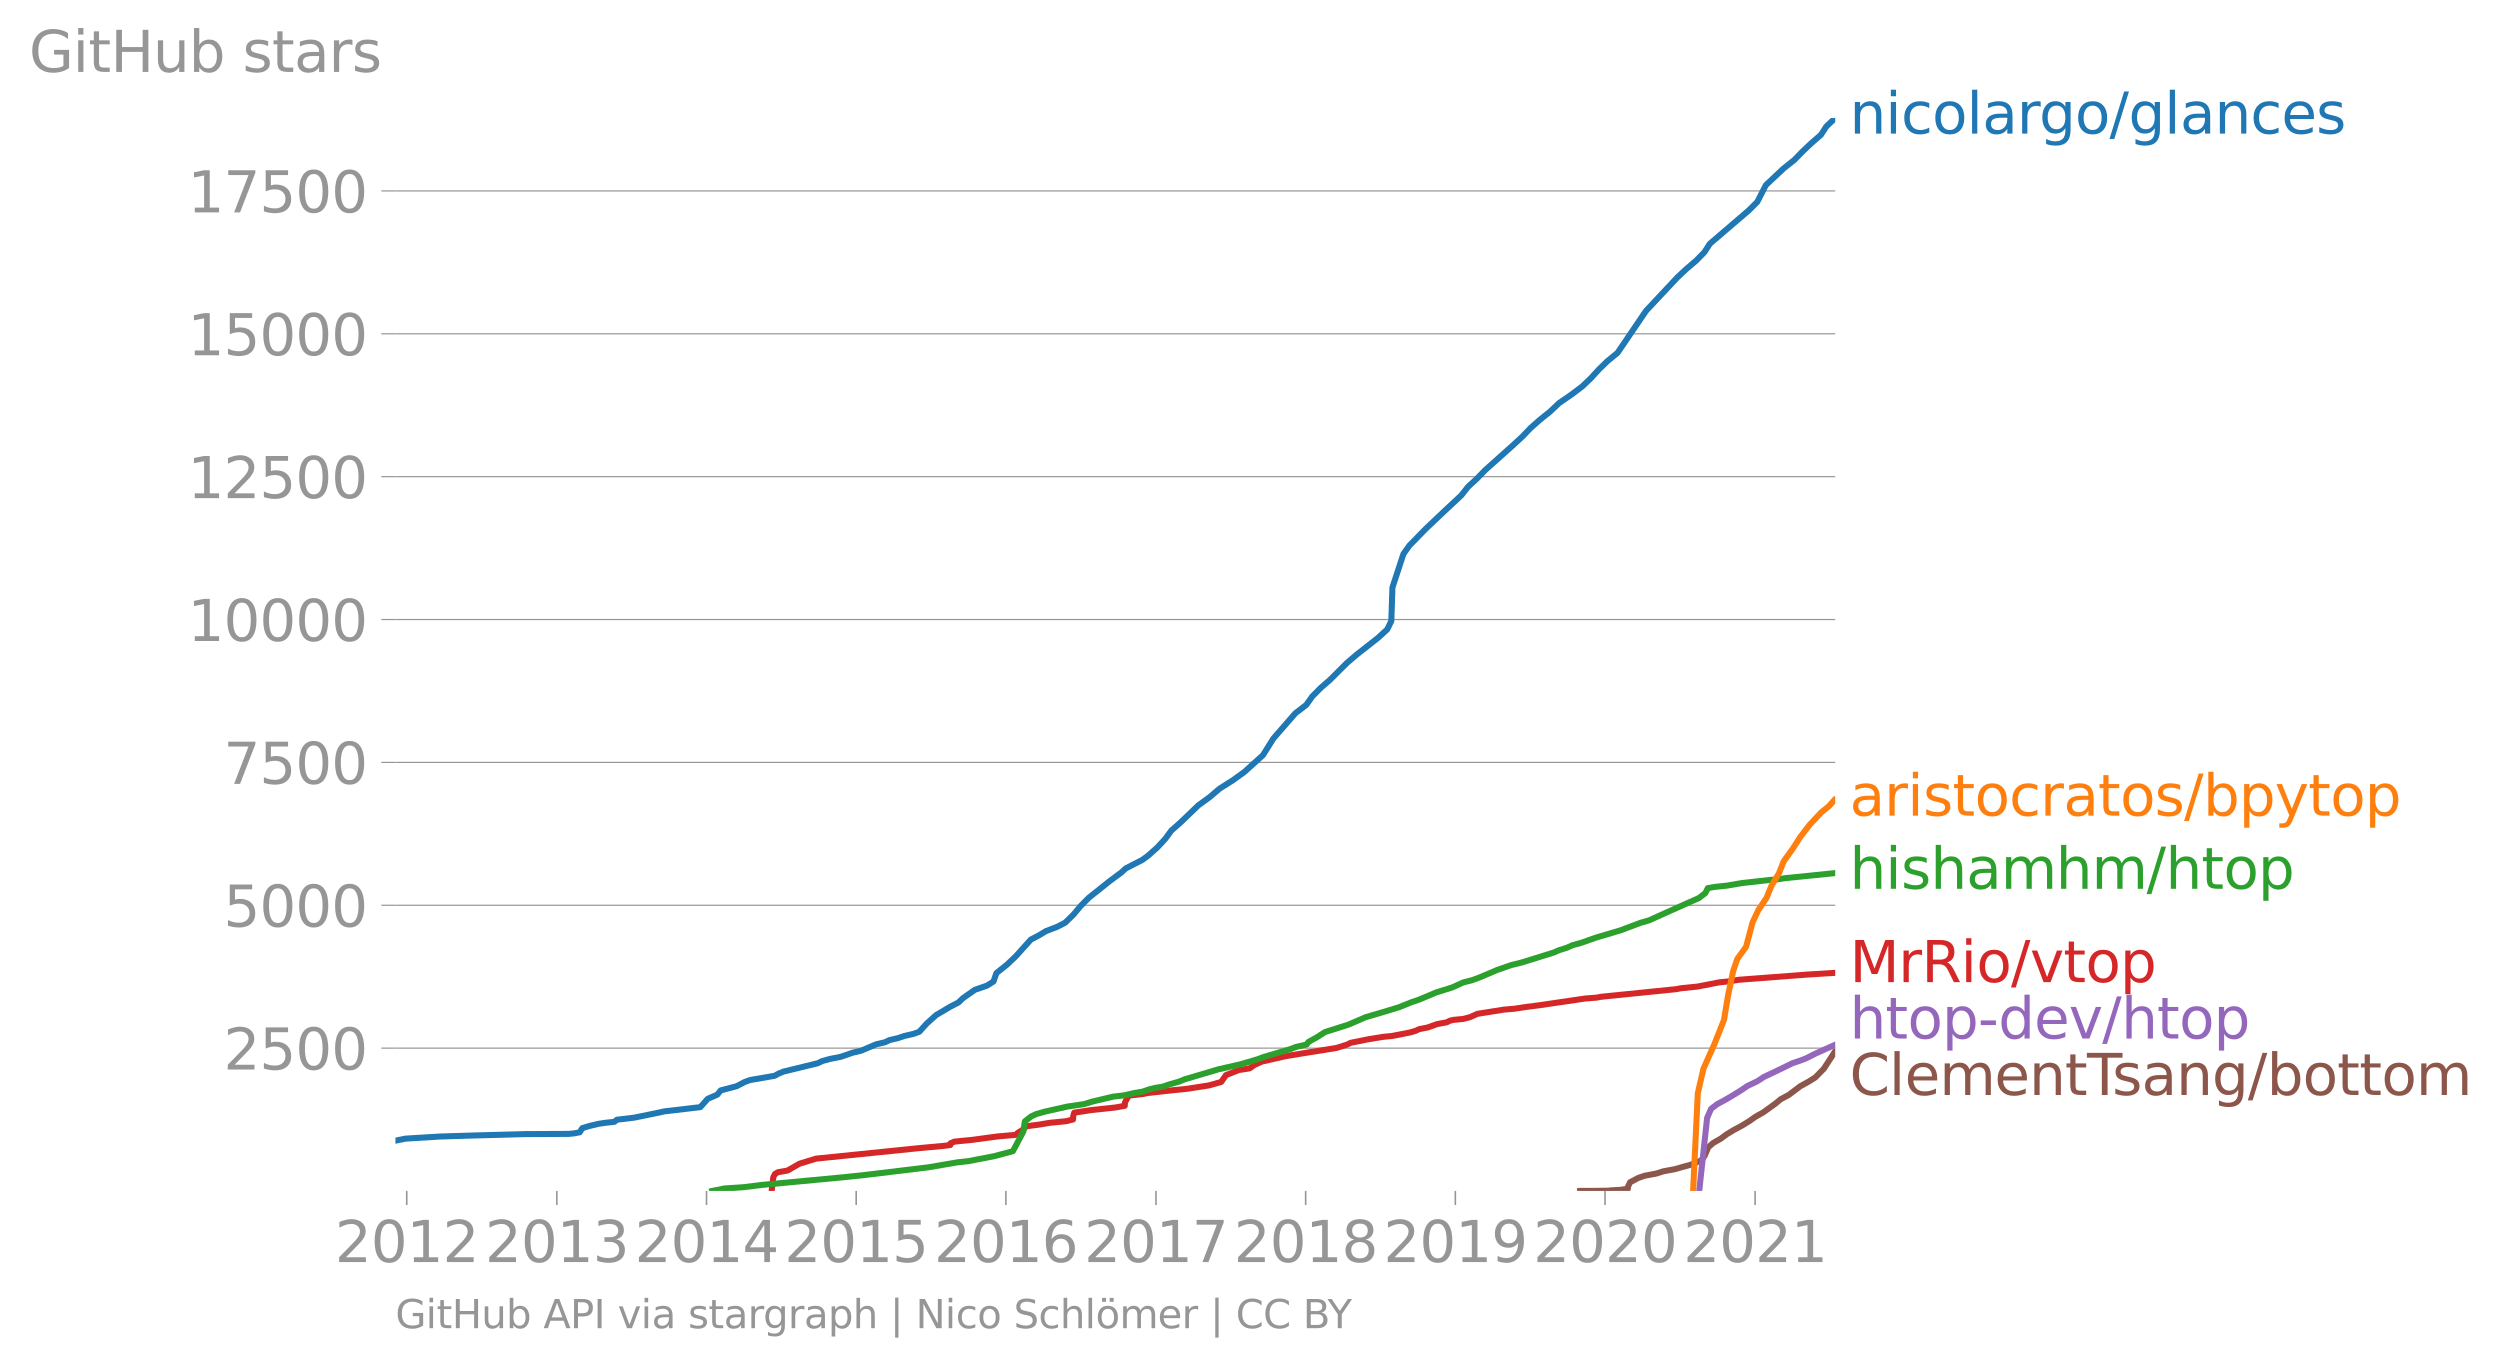 <svg height="451.904" viewBox="0 0 620.08 338.928" width="826.774" xmlns="http://www.w3.org/2000/svg" xmlns:xlink="http://www.w3.org/1999/xlink"><defs><style>*{stroke-linecap:butt;stroke-linejoin:round}</style></defs><g id="figure_1"><path d="M0 338.928h620.08V0H0z" style="fill:none" id="patch_1"/><g id="axes_1"><path d="M98.073 295.387h357.12V29.275H98.073z" style="fill:none" id="patch_2"/><path clip-path="url(#p1ad549c9fc)" d="m391.913 295.387 3.61-.014 1.075-.014 2.559-.029.12-.07 2.66-.142 1.822-.27.037-.538.527-1.078 2.053-1.077 1.581-.538 2.935-.553 1.658-.539 2.896-.538 1.87-.539 2.04-.553 2.62-1.077.8-1.091.918-2.155 1.226-1.077 1.915-1.091 1.464-1.077 1.812-1.092 2.007-1.077 1.78-1.091 1.518-1.078 1.92-1.077 3.013-2.168 1.287-1.078 2.045-1.091 2.866-2.169 1.97-1.077 1.74-1.091 2.122-2.169 2.81-4.337" style="fill:none;stroke:#8c564b;stroke-linecap:square;stroke-width:1.5" id="line2d_1"/><g id="matplotlib.axis_1"><g id="xtick_1"><g id="line2d_2"><defs><path d="M0 0v3.5" id="mad271af361" style="stroke:#969696;stroke-width:.4"/></defs><use style="fill:#969696;stroke:#969696;stroke-width:.4" x="100.884" xlink:href="#mad271af361" y="295.387"/></g><g style="fill:#969696" transform="matrix(.14 0 0 -.14 83.069 313.025)" id="text_1"><defs><path d="M1228 531h2203V0H469v531q359 372 979 998 621 627 780 809 303 340 423 576 121 236 121 464 0 372-261 606-261 235-680 235-297 0-627-103-329-103-704-313v638q381 153 712 231 332 78 607 78 725 0 1156-363 431-362 431-968 0-288-108-546-107-257-392-607-78-91-497-524-418-433-1181-1211z" id="DejaVuSans-32" transform="scale(.016)"/><path d="M2034 4250q-487 0-733-480-245-479-245-1442 0-959 245-1439 246-480 733-480 491 0 736 480 246 480 246 1439 0 963-246 1442-245 480-736 480zm0 500q785 0 1199-621 414-620 414-1801 0-1178-414-1799Q2819-91 2034-91q-784 0-1198 620-414 621-414 1799 0 1181 414 1801 414 621 1198 621z" id="DejaVuSans-30" transform="scale(.016)"/><path d="M794 531h1031v3560L703 3866v575l1116 225h631V531h1031V0H794v531z" id="DejaVuSans-31" transform="scale(.016)"/></defs><use xlink:href="#DejaVuSans-32"/><use x="63.623" xlink:href="#DejaVuSans-30"/><use x="127.246" xlink:href="#DejaVuSans-31"/><use x="190.869" xlink:href="#DejaVuSans-32"/></g></g><g id="xtick_2"><use style="fill:#969696;stroke:#969696;stroke-width:.4" x="138.112" xlink:href="#mad271af361" y="295.387" id="line2d_3"/><g style="fill:#969696" transform="matrix(.14 0 0 -.14 120.297 313.025)" id="text_2"><defs><path d="M2597 2516q453-97 707-404 255-306 255-756 0-690-475-1069Q2609-91 1734-91q-293 0-604 58T488 141v609q262-153 574-231 313-78 654-78 593 0 904 234t311 681q0 413-289 645-289 233-804 233h-544v519h569q465 0 712 186t247 536q0 359-255 551-254 193-729 193-260 0-557-57-297-56-653-174v562q360 100 674 150t592 50q719 0 1137-327 419-326 419-882 0-388-222-655t-631-370z" id="DejaVuSans-33" transform="scale(.016)"/></defs><use xlink:href="#DejaVuSans-32"/><use x="63.623" xlink:href="#DejaVuSans-30"/><use x="127.246" xlink:href="#DejaVuSans-31"/><use x="190.869" xlink:href="#DejaVuSans-33"/></g></g><g id="xtick_3"><use style="fill:#969696;stroke:#969696;stroke-width:.4" x="175.238" xlink:href="#mad271af361" y="295.387" id="line2d_4"/><g style="fill:#969696" transform="matrix(.14 0 0 -.14 157.423 313.025)" id="text_3"><defs><path d="M2419 4116 825 1625h1594v2491zm-166 550h794V1625h666v-525h-666V0h-628v1100H313v609l1940 2957z" id="DejaVuSans-34" transform="scale(.016)"/></defs><use xlink:href="#DejaVuSans-32"/><use x="63.623" xlink:href="#DejaVuSans-30"/><use x="127.246" xlink:href="#DejaVuSans-31"/><use x="190.869" xlink:href="#DejaVuSans-34"/></g></g><g id="xtick_4"><use style="fill:#969696;stroke:#969696;stroke-width:.4" x="212.364" xlink:href="#mad271af361" y="295.387" id="line2d_5"/><g style="fill:#969696" transform="matrix(.14 0 0 -.14 194.549 313.025)" id="text_4"><defs><path d="M691 4666h2478v-532H1269V2991q137 47 274 70 138 23 276 23 781 0 1237-428 457-428 457-1159 0-753-469-1171Q2575-91 1722-91q-294 0-599 50Q819 9 494 109v635q281-153 581-228t634-75q541 0 856 284 316 284 316 772 0 487-316 771-315 285-856 285-253 0-505-56-251-56-513-175v2344z" id="DejaVuSans-35" transform="scale(.016)"/></defs><use xlink:href="#DejaVuSans-32"/><use x="63.623" xlink:href="#DejaVuSans-30"/><use x="127.246" xlink:href="#DejaVuSans-31"/><use x="190.869" xlink:href="#DejaVuSans-35"/></g></g><g id="xtick_5"><use style="fill:#969696;stroke:#969696;stroke-width:.4" x="249.49" xlink:href="#mad271af361" y="295.387" id="line2d_6"/><g style="fill:#969696" transform="matrix(.14 0 0 -.14 231.675 313.025)" id="text_5"><defs><path d="M2113 2584q-425 0-674-291-248-290-248-796 0-503 248-796 249-292 674-292t673 292q248 293 248 796 0 506-248 796-248 291-673 291zm1253 1979v-575q-238 112-480 171-242 60-480 60-625 0-955-422-329-422-376-1275 184 272 462 417 279 145 613 145 703 0 1111-427 408-426 408-1160 0-719-425-1154Q2819-91 2113-91q-810 0-1238 620-428 621-428 1799 0 1106 525 1764t1409 658q238 0 480-47t505-140z" id="DejaVuSans-36" transform="scale(.016)"/></defs><use xlink:href="#DejaVuSans-32"/><use x="63.623" xlink:href="#DejaVuSans-30"/><use x="127.246" xlink:href="#DejaVuSans-31"/><use x="190.869" xlink:href="#DejaVuSans-36"/></g></g><g id="xtick_6"><use style="fill:#969696;stroke:#969696;stroke-width:.4" x="286.718" xlink:href="#mad271af361" y="295.387" id="line2d_7"/><g style="fill:#969696" transform="matrix(.14 0 0 -.14 268.903 313.025)" id="text_6"><defs><path d="M525 4666h3000v-269L1831 0h-659l1594 4134H525v532z" id="DejaVuSans-37" transform="scale(.016)"/></defs><use xlink:href="#DejaVuSans-32"/><use x="63.623" xlink:href="#DejaVuSans-30"/><use x="127.246" xlink:href="#DejaVuSans-31"/><use x="190.869" xlink:href="#DejaVuSans-37"/></g></g><g id="xtick_7"><use style="fill:#969696;stroke:#969696;stroke-width:.4" x="323.844" xlink:href="#mad271af361" y="295.387" id="line2d_8"/><g style="fill:#969696" transform="matrix(.14 0 0 -.14 306.03 313.025)" id="text_7"><defs><path d="M2034 2216q-450 0-708-241-257-241-257-662 0-422 257-663 258-241 708-241t709 242q260 243 260 662 0 421-258 662-257 241-711 241zm-631 268q-406 100-633 378-226 279-226 679 0 559 398 884 399 325 1092 325 697 0 1094-325t397-884q0-400-227-679-226-278-629-378 456-106 710-416 255-309 255-755 0-679-414-1042Q2806-91 2034-91q-771 0-1186 362-414 363-414 1042 0 446 256 755 257 310 713 416zm-231 997q0-362 226-565 227-203 636-203 407 0 636 203 230 203 230 565 0 363-230 566-229 203-636 203-409 0-636-203-226-203-226-566z" id="DejaVuSans-38" transform="scale(.016)"/></defs><use xlink:href="#DejaVuSans-32"/><use x="63.623" xlink:href="#DejaVuSans-30"/><use x="127.246" xlink:href="#DejaVuSans-31"/><use x="190.869" xlink:href="#DejaVuSans-38"/></g></g><g id="xtick_8"><use style="fill:#969696;stroke:#969696;stroke-width:.4" x="360.971" xlink:href="#mad271af361" y="295.387" id="line2d_9"/><g style="fill:#969696" transform="matrix(.14 0 0 -.14 343.156 313.025)" id="text_8"><defs><path d="M703 97v575q238-113 481-172 244-59 479-59 625 0 954 420 330 420 377 1277-181-269-460-413-278-144-615-144-700 0-1108 423-408 424-408 1159 0 718 425 1152 425 435 1131 435 810 0 1236-621 427-620 427-1801 0-1103-524-1761Q2575-91 1691-91q-238 0-482 47Q966 3 703 97zm1256 1978q425 0 673 290 249 291 249 798 0 503-249 795-248 292-673 292t-673-292q-248-292-248-795 0-507 248-798 248-290 673-290z" id="DejaVuSans-39" transform="scale(.016)"/></defs><use xlink:href="#DejaVuSans-32"/><use x="63.623" xlink:href="#DejaVuSans-30"/><use x="127.246" xlink:href="#DejaVuSans-31"/><use x="190.869" xlink:href="#DejaVuSans-39"/></g></g><g id="xtick_9"><use style="fill:#969696;stroke:#969696;stroke-width:.4" x="398.097" xlink:href="#mad271af361" y="295.387" id="line2d_10"/><g style="fill:#969696" transform="matrix(.14 0 0 -.14 380.282 313.025)" id="text_9"><use xlink:href="#DejaVuSans-32"/><use x="63.623" xlink:href="#DejaVuSans-30"/><use x="127.246" xlink:href="#DejaVuSans-32"/><use x="190.869" xlink:href="#DejaVuSans-30"/></g></g><g id="xtick_10"><use style="fill:#969696;stroke:#969696;stroke-width:.4" x="435.325" xlink:href="#mad271af361" y="295.387" id="line2d_11"/><g style="fill:#969696" transform="matrix(.14 0 0 -.14 417.51 313.025)" id="text_10"><use xlink:href="#DejaVuSans-32"/><use x="63.623" xlink:href="#DejaVuSans-30"/><use x="127.246" xlink:href="#DejaVuSans-32"/><use x="190.869" xlink:href="#DejaVuSans-31"/></g></g></g><g id="matplotlib.axis_2"><g id="ytick_1"><path clip-path="url(#p1ad549c9fc)" d="M98.073 259.967h357.12" style="fill:none;stroke:#969696;stroke-linecap:square;stroke-width:.3" id="line2d_12"/><g id="line2d_13"><defs><path d="M0 0h-3.5" id="mc42b7fe96b" style="stroke:#969696;stroke-width:.3"/></defs><use style="fill:#969696;stroke:#969696;stroke-width:.3" x="98.073" xlink:href="#mc42b7fe96b" y="259.967"/></g><g style="fill:#969696" transform="matrix(.14 0 0 -.14 55.443 265.286)" id="text_11"><use xlink:href="#DejaVuSans-32"/><use x="63.623" xlink:href="#DejaVuSans-35"/><use x="127.246" xlink:href="#DejaVuSans-30"/><use x="190.869" xlink:href="#DejaVuSans-30"/></g></g><g id="ytick_2"><path clip-path="url(#p1ad549c9fc)" d="M98.073 224.532h357.12" style="fill:none;stroke:#969696;stroke-linecap:square;stroke-width:.3" id="line2d_14"/><use style="fill:#969696;stroke:#969696;stroke-width:.3" x="98.073" xlink:href="#mc42b7fe96b" y="224.532" id="line2d_15"/><g style="fill:#969696" transform="matrix(.14 0 0 -.14 55.443 229.851)" id="text_12"><use xlink:href="#DejaVuSans-35"/><use x="63.623" xlink:href="#DejaVuSans-30"/><use x="127.246" xlink:href="#DejaVuSans-30"/><use x="190.869" xlink:href="#DejaVuSans-30"/></g></g><g id="ytick_3"><path clip-path="url(#p1ad549c9fc)" d="M98.073 189.098h357.12" style="fill:none;stroke:#969696;stroke-linecap:square;stroke-width:.3" id="line2d_16"/><use style="fill:#969696;stroke:#969696;stroke-width:.3" x="98.073" xlink:href="#mc42b7fe96b" y="189.098" id="line2d_17"/><g style="fill:#969696" transform="matrix(.14 0 0 -.14 55.443 194.417)" id="text_13"><use xlink:href="#DejaVuSans-37"/><use x="63.623" xlink:href="#DejaVuSans-35"/><use x="127.246" xlink:href="#DejaVuSans-30"/><use x="190.869" xlink:href="#DejaVuSans-30"/></g></g><g id="ytick_4"><path clip-path="url(#p1ad549c9fc)" d="M98.073 153.664h357.12" style="fill:none;stroke:#969696;stroke-linecap:square;stroke-width:.3" id="line2d_18"/><use style="fill:#969696;stroke:#969696;stroke-width:.3" x="98.073" xlink:href="#mc42b7fe96b" y="153.664" id="line2d_19"/><g style="fill:#969696" transform="matrix(.14 0 0 -.14 46.536 158.983)" id="text_14"><use xlink:href="#DejaVuSans-31"/><use x="63.623" xlink:href="#DejaVuSans-30"/><use x="127.246" xlink:href="#DejaVuSans-30"/><use x="190.869" xlink:href="#DejaVuSans-30"/><use x="254.492" xlink:href="#DejaVuSans-30"/></g></g><g id="ytick_5"><path clip-path="url(#p1ad549c9fc)" d="M98.073 118.23h357.12" style="fill:none;stroke:#969696;stroke-linecap:square;stroke-width:.3" id="line2d_20"/><use style="fill:#969696;stroke:#969696;stroke-width:.3" x="98.073" xlink:href="#mc42b7fe96b" y="118.229" id="line2d_21"/><g style="fill:#969696" transform="matrix(.14 0 0 -.14 46.536 123.548)" id="text_15"><use xlink:href="#DejaVuSans-31"/><use x="63.623" xlink:href="#DejaVuSans-32"/><use x="127.246" xlink:href="#DejaVuSans-35"/><use x="190.869" xlink:href="#DejaVuSans-30"/><use x="254.492" xlink:href="#DejaVuSans-30"/></g></g><g id="ytick_6"><path clip-path="url(#p1ad549c9fc)" d="M98.073 82.795h357.12" style="fill:none;stroke:#969696;stroke-linecap:square;stroke-width:.3" id="line2d_22"/><use style="fill:#969696;stroke:#969696;stroke-width:.3" x="98.073" xlink:href="#mc42b7fe96b" y="82.795" id="line2d_23"/><g style="fill:#969696" transform="matrix(.14 0 0 -.14 46.536 88.114)" id="text_16"><use xlink:href="#DejaVuSans-31"/><use x="63.623" xlink:href="#DejaVuSans-35"/><use x="127.246" xlink:href="#DejaVuSans-30"/><use x="190.869" xlink:href="#DejaVuSans-30"/><use x="254.492" xlink:href="#DejaVuSans-30"/></g></g><g id="ytick_7"><path clip-path="url(#p1ad549c9fc)" d="M98.073 47.36h357.12" style="fill:none;stroke:#969696;stroke-linecap:square;stroke-width:.3" id="line2d_24"/><use style="fill:#969696;stroke:#969696;stroke-width:.3" x="98.073" xlink:href="#mc42b7fe96b" y="47.361" id="line2d_25"/><g style="fill:#969696" transform="matrix(.14 0 0 -.14 46.536 52.68)" id="text_17"><use xlink:href="#DejaVuSans-31"/><use x="63.623" xlink:href="#DejaVuSans-37"/><use x="127.246" xlink:href="#DejaVuSans-35"/><use x="190.869" xlink:href="#DejaVuSans-30"/><use x="254.492" xlink:href="#DejaVuSans-30"/></g></g><g style="fill:#969696" transform="matrix(.14 0 0 -.14 7.2 17.838)" id="text_18"><defs><path d="M3809 666v1253H2778v519h1656V434q-365-259-806-392-440-133-940-133-1094 0-1712 639-617 640-617 1780 0 1144 617 1783 618 639 1712 639 456 0 867-113 411-112 758-331v-672q-350 297-744 447t-828 150q-857 0-1287-478-429-478-429-1425 0-944 429-1422 430-478 1287-478 334 0 596 58 263 58 472 180z" id="DejaVuSans-47" transform="scale(.016)"/><path d="M603 3500h575V0H603v3500zm0 1363h575v-729H603v729z" id="DejaVuSans-69" transform="scale(.016)"/><path d="M1172 4494v-994h1184v-447H1172V1153q0-428 117-550t477-122h590V0h-590q-666 0-919 248-253 249-253 905v1900H172v447h422v994h578z" id="DejaVuSans-74" transform="scale(.016)"/><path d="M628 4666h631V2753h2294v1913h631V0h-631v2222H1259V0H628v4666z" id="DejaVuSans-48" transform="scale(.016)"/><path d="M544 1381v2119h575V1403q0-497 193-746 194-248 582-248 465 0 735 297 271 297 271 810v1984h575V0h-575v538q-209-319-486-474-276-155-642-155-603 0-916 375-312 375-312 1097zm1447 2203z" id="DejaVuSans-75" transform="scale(.016)"/><path d="M3116 1747q0 634-261 995t-717 361q-457 0-718-361t-261-995q0-634 261-995t718-361q456 0 717 361t261 995zM1159 2969q182 312 458 463 277 152 661 152 638 0 1036-506 399-506 399-1331T3314 415Q2916-91 2278-91q-384 0-661 152-276 152-458 464V0H581v4863h578V2969z" id="DejaVuSans-62" transform="scale(.016)"/><path d="M2834 3397v-544q-243 125-506 187-262 63-544 63-428 0-642-131t-214-394q0-200 153-314t616-217l197-44q612-131 870-370t258-667q0-488-386-773Q2250-91 1575-91q-281 0-586 55T347 128v594q319-166 628-249 309-82 613-82 406 0 624 139 219 139 219 392 0 234-158 359-157 125-692 241l-200 47q-534 112-772 345-237 233-237 639 0 494 350 762 350 269 994 269 318 0 599-47 282-46 519-140z" id="DejaVuSans-73" transform="scale(.016)"/><path d="M2194 1759q-697 0-966-159t-269-544q0-306 202-486 202-179 548-179 479 0 768 339t289 901v128h-572zm1147 238V0h-575v531q-197-318-491-470T1556-91q-537 0-855 302-317 302-317 808 0 590 395 890 396 300 1180 300h807v57q0 397-261 614t-733 217q-300 0-585-72-284-72-546-216v532q315 122 612 182 297 61 578 61 760 0 1135-394 375-393 375-1193z" id="DejaVuSans-61" transform="scale(.016)"/><path d="M2631 2963q-97 56-211 82-114 27-251 27-488 0-749-317t-261-911V0H581v3500h578v-544q182 319 472 473 291 155 707 155 59 0 131-8 72-7 159-23l3-590z" id="DejaVuSans-72" transform="scale(.016)"/></defs><use xlink:href="#DejaVuSans-47"/><use x="77.49" xlink:href="#DejaVuSans-69"/><use x="105.273" xlink:href="#DejaVuSans-74"/><use x="144.482" xlink:href="#DejaVuSans-48"/><use x="219.678" xlink:href="#DejaVuSans-75"/><use x="283.057" xlink:href="#DejaVuSans-62"/><use x="346.533" xlink:href="#DejaVuSans-20"/><use x="378.32" xlink:href="#DejaVuSans-73"/><use x="430.42" xlink:href="#DejaVuSans-74"/><use x="469.629" xlink:href="#DejaVuSans-61"/><use x="530.908" xlink:href="#DejaVuSans-72"/><use x="572.021" xlink:href="#DejaVuSans-73"/></g></g><path clip-path="url(#p1ad549c9fc)" d="m421.463 295.387 1.956-18.114.983-2.254 1.503-1.134 2.08-1.134 1.931-1.133 1.828-1.134 1.68-1.134 2.38-1.134 1.728-1.12 2.412-1.134 2.352-1.134 2.315-1.134 1.702-.567 1.524-.567 2.245-1.133 2.482-1.134 2.563-1.134" style="fill:none;stroke:#9467bd;stroke-linecap:square;stroke-width:1.5" id="line2d_26"/><path clip-path="url(#p1ad549c9fc)" d="m191.397 295.387.398-3.373.426-.837.728-.425 2.395-.425 2.941-1.687 4.117-1.261 25.73-2.622 5.933-.539 1.633-.213.037-.425 1.018-.425 4.35-.425 6.298-.85 4.684-.412.268-.425 1.364-.85.825-.837 3.216-.425 2.547-.425 4.128-.411 1.717-.425.041-.85.257-.851 4.265-.638 5.844-.624 2.417-.425.055-.85.931-1.687 3.652-.411.93-.213 5.692-.637 4.203-.426 5.464-.85 2.99-.85 1.176-1.687 3.172-1.262 2.732-.425 1.157-.836 1.898-.85 5.57-1.276 4.992-.836 5.37-.85 2.587-.426 2.633-.836.829-.425 4.152-.837 3.871-.638 2.186-.212 4.41-.85 1.473-.426.908-.425 2.149-.425 2.328-.836 2.323-.426.865-.425.908-.198 2.319-.213 1.65-.425 1.907-.85 6.614-1.05 2.562-.212 2.748-.425 3.323-.425 11.501-1.687 2.768-.213 1.147-.212 18.719-1.9 1.031-.212 4.182-.425 5.389-1.05 2.15-.212 2.746-.425 16.769-1.276 6.842-.425h0" style="fill:none;stroke:#d62728;stroke-linecap:square;stroke-width:1.5" id="line2d_27"/><g style="fill:#1f77b4" transform="matrix(.14 0 0 -.14 458.764 33.138)" id="text_19"><defs><path d="M3513 2113V0h-575v2094q0 497-194 743-194 247-581 247-466 0-735-297-269-296-269-809V0H581v3500h578v-544q207 316 486 472 280 156 646 156 603 0 912-373 310-373 310-1098z" id="DejaVuSans-6e" transform="scale(.016)"/><path d="M3122 3366v-538q-244 135-489 202t-495 67q-560 0-870-355-309-354-309-995t309-996q310-354 870-354 250 0 495 67t489 202V134Q2881 22 2623-34q-257-57-548-57-791 0-1257 497-465 497-465 1341 0 856 470 1346 471 491 1290 491 265 0 518-55 253-54 491-163z" id="DejaVuSans-63" transform="scale(.016)"/><path d="M1959 3097q-462 0-731-361t-269-989q0-628 267-989 268-361 733-361 460 0 728 362 269 363 269 988 0 622-269 986-268 364-728 364zm0 487q750 0 1178-488 429-487 429-1349 0-859-429-1349Q2709-91 1959-91q-753 0-1180 489-426 490-426 1349 0 862 426 1349 427 488 1180 488z" id="DejaVuSans-6f" transform="scale(.016)"/><path d="M603 4863h575V0H603v4863z" id="DejaVuSans-6c" transform="scale(.016)"/><path d="M2906 1791q0 625-258 968-257 344-723 344-462 0-720-344-258-343-258-968 0-622 258-966t720-344q466 0 723 344 258 344 258 966zm575-1357q0-893-397-1329-396-436-1215-436-303 0-572 45t-522 139v559q253-137 500-202 247-66 503-66 566 0 847 295t281 892v285q-178-310-456-463T1784 0Q1141 0 747 490 353 981 353 1791q0 812 394 1302 394 491 1037 491 388 0 666-153t456-462v531h575V434z" id="DejaVuSans-67" transform="scale(.016)"/><path d="M1625 4666h531L531-594H0l1625 5260z" id="DejaVuSans-2f" transform="scale(.016)"/><path d="M3597 1894v-281H953q38-594 358-905t892-311q331 0 642 81t618 244V178Q3153 47 2828-22t-659-69q-838 0-1327 487-489 488-489 1320 0 859 464 1363 464 505 1252 505 706 0 1117-455 411-454 411-1235zm-575 169q-6 471-264 752-258 282-683 282-481 0-770-272t-333-766l2050 4z" id="DejaVuSans-65" transform="scale(.016)"/></defs><use xlink:href="#DejaVuSans-6e"/><use x="63.379" xlink:href="#DejaVuSans-69"/><use x="91.162" xlink:href="#DejaVuSans-63"/><use x="146.143" xlink:href="#DejaVuSans-6f"/><use x="207.324" xlink:href="#DejaVuSans-6c"/><use x="235.107" xlink:href="#DejaVuSans-61"/><use x="296.387" xlink:href="#DejaVuSans-72"/><use x="335.75" xlink:href="#DejaVuSans-67"/><use x="399.227" xlink:href="#DejaVuSans-6f"/><use x="460.408" xlink:href="#DejaVuSans-2f"/><use x="494.1" xlink:href="#DejaVuSans-67"/><use x="557.576" xlink:href="#DejaVuSans-6c"/><use x="585.359" xlink:href="#DejaVuSans-61"/><use x="646.639" xlink:href="#DejaVuSans-6e"/><use x="710.018" xlink:href="#DejaVuSans-63"/><use x="764.998" xlink:href="#DejaVuSans-65"/><use x="826.521" xlink:href="#DejaVuSans-73"/></g><g style="fill:#ff7f0e" transform="matrix(.14 0 0 -.14 458.764 202.316)" id="text_20"><defs><path d="M1159 525v-1856H581v4831h578v-531q182 312 458 463 277 152 661 152 638 0 1036-506 399-506 399-1331T3314 415Q2916-91 2278-91q-384 0-661 152-276 152-458 464zm1957 1222q0 634-261 995t-717 361q-457 0-718-361t-261-995q0-634 261-995t718-361q456 0 717 361t261 995z" id="DejaVuSans-70" transform="scale(.016)"/><path d="M2059-325q-243-625-475-815-231-191-618-191H506v481h338q237 0 368 113 132 112 291 531l103 262L191 3500h609L1894 763l1094 2737h609L2059-325z" id="DejaVuSans-79" transform="scale(.016)"/></defs><use xlink:href="#DejaVuSans-61"/><use x="61.279" xlink:href="#DejaVuSans-72"/><use x="102.393" xlink:href="#DejaVuSans-69"/><use x="130.176" xlink:href="#DejaVuSans-73"/><use x="182.275" xlink:href="#DejaVuSans-74"/><use x="221.484" xlink:href="#DejaVuSans-6f"/><use x="282.666" xlink:href="#DejaVuSans-63"/><use x="337.646" xlink:href="#DejaVuSans-72"/><use x="378.76" xlink:href="#DejaVuSans-61"/><use x="440.039" xlink:href="#DejaVuSans-74"/><use x="479.248" xlink:href="#DejaVuSans-6f"/><use x="540.43" xlink:href="#DejaVuSans-73"/><use x="592.529" xlink:href="#DejaVuSans-2f"/><use x="626.221" xlink:href="#DejaVuSans-62"/><use x="689.697" xlink:href="#DejaVuSans-70"/><use x="753.174" xlink:href="#DejaVuSans-79"/><use x="812.354" xlink:href="#DejaVuSans-74"/><use x="851.563" xlink:href="#DejaVuSans-6f"/><use x="912.744" xlink:href="#DejaVuSans-70"/></g><g style="fill:#2ca02c" transform="matrix(.14 0 0 -.14 458.764 220.444)" id="text_21"><defs><path d="M3513 2113V0h-575v2094q0 497-194 743-194 247-581 247-466 0-735-297-269-296-269-809V0H581v4863h578V2956q207 316 486 472 280 156 646 156 603 0 912-373 310-373 310-1098z" id="DejaVuSans-68" transform="scale(.016)"/><path d="M3328 2828q216 388 516 572t706 184q547 0 844-383 297-382 297-1088V0h-578v2094q0 503-179 746-178 244-543 244-447 0-707-297-259-296-259-809V0h-578v2094q0 506-178 748t-550 242q-441 0-701-298-259-298-259-808V0H581v3500h578v-544q197 322 472 475t653 153q382 0 649-194 267-193 395-562z" id="DejaVuSans-6d" transform="scale(.016)"/></defs><use xlink:href="#DejaVuSans-68"/><use x="63.379" xlink:href="#DejaVuSans-69"/><use x="91.162" xlink:href="#DejaVuSans-73"/><use x="143.262" xlink:href="#DejaVuSans-68"/><use x="206.641" xlink:href="#DejaVuSans-61"/><use x="267.92" xlink:href="#DejaVuSans-6d"/><use x="365.332" xlink:href="#DejaVuSans-68"/><use x="428.711" xlink:href="#DejaVuSans-6d"/><use x="526.123" xlink:href="#DejaVuSans-2f"/><use x="559.814" xlink:href="#DejaVuSans-68"/><use x="623.193" xlink:href="#DejaVuSans-74"/><use x="662.402" xlink:href="#DejaVuSans-6f"/><use x="723.584" xlink:href="#DejaVuSans-70"/></g><g style="fill:#d62728" transform="matrix(.14 0 0 -.14 458.764 243.598)" id="text_22"><defs><path d="M628 4666h941l1190-3175 1197 3175h941V0h-616v4097L3078 897h-634L1241 4097V0H628v4666z" id="DejaVuSans-4d" transform="scale(.016)"/><path d="M2841 2188q203-69 395-294t386-619L4263 0h-679l-596 1197q-232 469-449 622t-592 153h-688V0H628v4666h1425q800 0 1194-335 394-334 394-1009 0-441-205-732-205-290-595-402zM1259 4147V2491h794q456 0 689 211t233 620q0 409-233 617t-689 208h-794z" id="DejaVuSans-52" transform="scale(.016)"/><path d="M191 3500h609L1894 563l1094 2937h609L2284 0h-781L191 3500z" id="DejaVuSans-76" transform="scale(.016)"/></defs><use xlink:href="#DejaVuSans-4d"/><use x="86.279" xlink:href="#DejaVuSans-72"/><use x="127.393" xlink:href="#DejaVuSans-52"/><use x="196.875" xlink:href="#DejaVuSans-69"/><use x="224.658" xlink:href="#DejaVuSans-6f"/><use x="285.84" xlink:href="#DejaVuSans-2f"/><use x="319.531" xlink:href="#DejaVuSans-76"/><use x="378.711" xlink:href="#DejaVuSans-74"/><use x="417.92" xlink:href="#DejaVuSans-6f"/><use x="479.102" xlink:href="#DejaVuSans-70"/></g><g style="fill:#9467bd" transform="matrix(.14 0 0 -.14 458.764 257.598)" id="text_23"><defs><path d="M313 2009h1684v-512H313v512z" id="DejaVuSans-2d" transform="scale(.016)"/><path d="M2906 2969v1894h575V0h-575v525q-181-312-458-464-276-152-664-152-634 0-1033 506-398 507-398 1332t398 1331q399 506 1033 506 388 0 664-152 277-151 458-463zM947 1747q0-634 261-995t717-361q456 0 718 361 263 361 263 995t-263 995q-262 361-718 361t-717-361q-261-361-261-995z" id="DejaVuSans-64" transform="scale(.016)"/></defs><use xlink:href="#DejaVuSans-68"/><use x="63.379" xlink:href="#DejaVuSans-74"/><use x="102.588" xlink:href="#DejaVuSans-6f"/><use x="163.77" xlink:href="#DejaVuSans-70"/><use x="227.246" xlink:href="#DejaVuSans-2d"/><use x="263.33" xlink:href="#DejaVuSans-64"/><use x="326.807" xlink:href="#DejaVuSans-65"/><use x="388.33" xlink:href="#DejaVuSans-76"/><use x="447.51" xlink:href="#DejaVuSans-2f"/><use x="481.201" xlink:href="#DejaVuSans-68"/><use x="544.58" xlink:href="#DejaVuSans-74"/><use x="583.789" xlink:href="#DejaVuSans-6f"/><use x="644.971" xlink:href="#DejaVuSans-70"/></g><g style="fill:#8c564b" transform="matrix(.14 0 0 -.14 458.764 271.598)" id="text_24"><defs><path d="M4122 4306v-665q-319 297-680 443-361 147-767 147-800 0-1225-489t-425-1414q0-922 425-1411t1225-489q406 0 767 147t680 444V359q-331-225-702-338-370-112-782-112-1060 0-1670 648-609 649-609 1771 0 1125 609 1773 610 649 1670 649 418 0 788-111 371-111 696-333z" id="DejaVuSans-43" transform="scale(.016)"/><path d="M-19 4666h3947v-532H2272V0h-634v4134H-19v532z" id="DejaVuSans-54" transform="scale(.016)"/></defs><use xlink:href="#DejaVuSans-43"/><use x="69.824" xlink:href="#DejaVuSans-6c"/><use x="97.607" xlink:href="#DejaVuSans-65"/><use x="159.131" xlink:href="#DejaVuSans-6d"/><use x="256.543" xlink:href="#DejaVuSans-65"/><use x="318.066" xlink:href="#DejaVuSans-6e"/><use x="381.445" xlink:href="#DejaVuSans-74"/><use x="420.654" xlink:href="#DejaVuSans-54"/><use x="465.238" xlink:href="#DejaVuSans-73"/><use x="517.338" xlink:href="#DejaVuSans-61"/><use x="578.617" xlink:href="#DejaVuSans-6e"/><use x="641.996" xlink:href="#DejaVuSans-67"/><use x="705.473" xlink:href="#DejaVuSans-2f"/><use x="739.164" xlink:href="#DejaVuSans-62"/><use x="802.641" xlink:href="#DejaVuSans-6f"/><use x="863.822" xlink:href="#DejaVuSans-74"/><use x="903.031" xlink:href="#DejaVuSans-74"/><use x="942.24" xlink:href="#DejaVuSans-6f"/><use x="1003.422" xlink:href="#DejaVuSans-6d"/></g><g style="fill:#969696" transform="matrix(.097 0 0 -.097 98.073 329.437)" id="text_25"><defs><path d="m2188 4044-857-2322h1716l-859 2322zm-357 622h716L4325 0h-656l-425 1197H1141L716 0H50l1781 4666z" id="DejaVuSans-41" transform="scale(.016)"/><path d="M1259 4147V2394h794q441 0 681 228 241 228 241 650 0 419-241 647-240 228-681 228h-794zm-631 519h1425q785 0 1186-355 402-355 402-1039 0-691-402-1044-401-353-1186-353h-794V0H628v4666z" id="DejaVuSans-50" transform="scale(.016)"/><path d="M628 4666h631V0H628v4666z" id="DejaVuSans-49" transform="scale(.016)"/><path d="M1344 4891v-6400H813v6400h531z" id="DejaVuSans-7c" transform="scale(.016)"/><path d="M628 4666h850L3547 763v3903h612V0h-850L1241 3903V0H628v4666z" id="DejaVuSans-4e" transform="scale(.016)"/><path d="M3425 4513v-616q-359 172-678 256-319 85-616 85-515 0-795-200t-280-569q0-310 186-468 186-157 705-254l381-78q706-135 1042-474t336-907q0-679-455-1029Q2797-91 1919-91q-331 0-705 75-373 75-773 222v650q384-215 753-325 369-109 725-109 540 0 834 212 294 213 294 607 0 343-211 537t-692 291l-385 75q-706 140-1022 440-315 300-315 835 0 619 436 975t1201 356q329 0 669-60 341-59 697-177z" id="DejaVuSans-53" transform="scale(.016)"/><path d="M1959 3097q-462 0-731-361t-269-989q0-628 267-989 268-361 733-361 460 0 728 362 269 363 269 988 0 622-269 986-268 364-728 364zm0 487q750 0 1178-488 429-487 429-1349 0-859-429-1349Q2709-91 1959-91q-753 0-1180 489-426 490-426 1349 0 862 426 1349 427 488 1180 488zm295 1266h634v-631h-634v631zm-1222 0h634v-631h-634v631z" id="DejaVuSans-f6" transform="scale(.016)"/><path d="M1259 2228V519h1013q509 0 754 211 246 211 246 645 0 438-246 645-245 208-754 208H1259zm0 1919V2741h935q462 0 688 173 227 174 227 530 0 353-227 528-226 175-688 175h-935zm-631 519h1613q722 0 1112-300 391-300 391-853 0-429-200-682t-588-315q466-100 724-418 258-317 258-792 0-625-425-966Q3088 0 2303 0H628v4666z" id="DejaVuSans-42" transform="scale(.016)"/><path d="M-13 4666h679l1293-1919 1285 1919h678L2272 2222V0h-634v2222L-13 4666z" id="DejaVuSans-59" transform="scale(.016)"/></defs><use xlink:href="#DejaVuSans-47"/><use x="77.49" xlink:href="#DejaVuSans-69"/><use x="105.273" xlink:href="#DejaVuSans-74"/><use x="144.482" xlink:href="#DejaVuSans-48"/><use x="219.678" xlink:href="#DejaVuSans-75"/><use x="283.057" xlink:href="#DejaVuSans-62"/><use x="346.533" xlink:href="#DejaVuSans-20"/><use x="378.32" xlink:href="#DejaVuSans-41"/><use x="446.729" xlink:href="#DejaVuSans-50"/><use x="507.031" xlink:href="#DejaVuSans-49"/><use x="536.523" xlink:href="#DejaVuSans-20"/><use x="568.311" xlink:href="#DejaVuSans-76"/><use x="627.49" xlink:href="#DejaVuSans-69"/><use x="655.273" xlink:href="#DejaVuSans-61"/><use x="716.553" xlink:href="#DejaVuSans-20"/><use x="748.34" xlink:href="#DejaVuSans-73"/><use x="800.439" xlink:href="#DejaVuSans-74"/><use x="839.648" xlink:href="#DejaVuSans-61"/><use x="900.928" xlink:href="#DejaVuSans-72"/><use x="940.291" xlink:href="#DejaVuSans-67"/><use x="1003.768" xlink:href="#DejaVuSans-72"/><use x="1044.881" xlink:href="#DejaVuSans-61"/><use x="1106.16" xlink:href="#DejaVuSans-70"/><use x="1169.637" xlink:href="#DejaVuSans-68"/><use x="1233.016" xlink:href="#DejaVuSans-20"/><use x="1264.803" xlink:href="#DejaVuSans-7c"/><use x="1298.494" xlink:href="#DejaVuSans-20"/><use x="1330.281" xlink:href="#DejaVuSans-4e"/><use x="1405.086" xlink:href="#DejaVuSans-69"/><use x="1432.869" xlink:href="#DejaVuSans-63"/><use x="1487.85" xlink:href="#DejaVuSans-6f"/><use x="1549.031" xlink:href="#DejaVuSans-20"/><use x="1580.818" xlink:href="#DejaVuSans-53"/><use x="1644.295" xlink:href="#DejaVuSans-63"/><use x="1699.275" xlink:href="#DejaVuSans-68"/><use x="1762.654" xlink:href="#DejaVuSans-6c"/><use x="1790.438" xlink:href="#DejaVuSans-f6"/><use x="1851.619" xlink:href="#DejaVuSans-6d"/><use x="1949.031" xlink:href="#DejaVuSans-65"/><use x="2010.555" xlink:href="#DejaVuSans-72"/><use x="2051.668" xlink:href="#DejaVuSans-20"/><use x="2083.455" xlink:href="#DejaVuSans-7c"/><use x="2117.146" xlink:href="#DejaVuSans-20"/><use x="2148.934" xlink:href="#DejaVuSans-43"/><use x="2218.758" xlink:href="#DejaVuSans-43"/><use x="2288.582" xlink:href="#DejaVuSans-20"/><use x="2320.369" xlink:href="#DejaVuSans-42"/><use x="2383.473" xlink:href="#DejaVuSans-59"/></g><path clip-path="url(#p1ad549c9fc)" d="m176.648 295.387 3.05-.61 4.527-.297 5.046-.61 4.97-.467 14.787-1.39 5.752-.609 15.412-1.857 7.17-1.233 2.839-.312 6.407-1.233 4.622-1.233 2.613-4.918.346-2.466 1.564-1.234 1.322-.609 2.26-.624 5.416-1.219 4.128-.609 2.045-.624L276.1 272l2.61-.297 2.783-.624 1.879-.312 1.799-.61 1.267-.311 1.939-.312 1.792-.61 2.216-.623 1.493-.61 8.336-2.466 5.353-1.219 4.227-1.233 1.675-.624 6.29-1.842 1.68-.624 2.649-.61.436-.623 2.208-1.233 1.913-1.233 5.775-1.829 4.31-1.856 4.202-1.233 4.068-1.234 3.047-1.233 1.802-.61 4.456-1.856 3.905-1.219 2.729-1.233 2.328-.61 1.702-.623 4.331-1.843 3.542-1.233 2.54-.623 7.94-2.467 1.398-.61 1.948-.609 1.35-.609 2.254-.624 3.476-1.233 6.198-1.842 4.943-1.857 2.123-.61 4.108-1.856 5.49-2.452 2.785-1.234 1.595-1.233.61-1.233 1.771-.297 2.996-.312 3.633-.624 6.812-.765 1.977-.156 2.05-.312 12.182-1.233h0" style="fill:none;stroke:#2ca02c;stroke-linecap:square;stroke-width:1.5" id="line2d_28"/><path clip-path="url(#p1ad549c9fc)" d="m419.943 295.387 1.17-24.223 1.383-6.052 2.7-6.067 2.405-6.052 1.01-6.066 1.266-6.052 1.027-3.034 2.187-3.033 1.608-6.052 1.431-3.033 2.018-3.033 1.245-3.02 1.822-3.032 1.216-3.034 2.185-3.033 1.936-3.019 2.342-3.033 2.842-3.033 1.877-1.517 1.352-1.516" style="fill:none;stroke:#ff7f0e;stroke-linecap:square;stroke-width:1.5" id="line2d_29"/><path clip-path="url(#p1ad549c9fc)" d="m98.073 282.928 2.474-.51 8.593-.525 8.301-.255 12.696-.34 10.908-.057 1.329-.127 1.417-.27.64-1.034 1.753-.524 2.191-.525 1.617-.255 2.373-.255.654-.525 4.253-.51 5.086-1.035 2.423-.524 8.915-1.049 1.846-2.07 2.377-1.034.837-1.049 3.936-1.034 1.978-1.035 1.412-.51 6.074-1.05.938-.524 1.227-.51 8.526-2.083 1.065-.525 1.905-.524 2.68-.525 3.004-1.034 2.128-.51 3.663-1.56 2.228-.524 1.103-.525 2.147-.51 1.554-.524 2.22-.51 1.464-.525 1.89-2.084 2.306-2.069 3.527-2.083 2-1.035 1.087-1.049 2.97-2.084 2.985-1.034 1.648-1.035.72-2.083 2.614-2.084 2.195-2.084 3.74-4.152 1.992-1.035 1.74-1.049 2.706-1.035 2.044-1.048 2.126-2.07 1.728-2.083 2.064-2.07 5.205-4.153 2.814-2.083 1.135-1.035 4.068-2.083 1.439-1.05 2.317-2.069 1.93-2.083 1.529-2.084 2.36-2.083 4.313-4.153 2.867-2.084 2.435-2.083 3.272-2.07 2.893-2.083 4.588-4.153 2.605-4.153 5.433-6.236 2.713-2.084 1.473-2.084 2.057-2.083 2.377-2.07 4.174-4.166 2.447-2.084 5.282-4.153 2.258-2.07 1.02-2.083.275-8.32 2.73-8.32 1.465-2.07 4.067-4.166 4.381-4.153 4.444-4.153 1.633-2.084 2.245-2.069 2.023-2.084 6.97-6.236 2.258-2.084 1.991-2.083 2.343-2.084 2.582-2.069 2.195-2.083 3.026-2.084 2.771-2.084 2.152-2.069 1.902-2.083 2.12-2.07 2.54-2.083 7.05-10.39 7.787-8.32 2.23-2.083 2.44-2.084 2.038-2.083 1.326-2.07 9.686-8.306 2.096-2.083 2.122-4.167 4.424-4.153 2.627-2.084 2.024-2.083 2.183-2.07 2.408-2.083L453 31.358l2.193-2.083h0" style="fill:none;stroke:#1f77b4;stroke-linecap:square;stroke-width:1.5" id="line2d_30"/></g></g><defs><clipPath id="p1ad549c9fc"><path d="M98.073 29.275h357.12v266.112H98.073z"/></clipPath></defs></svg>